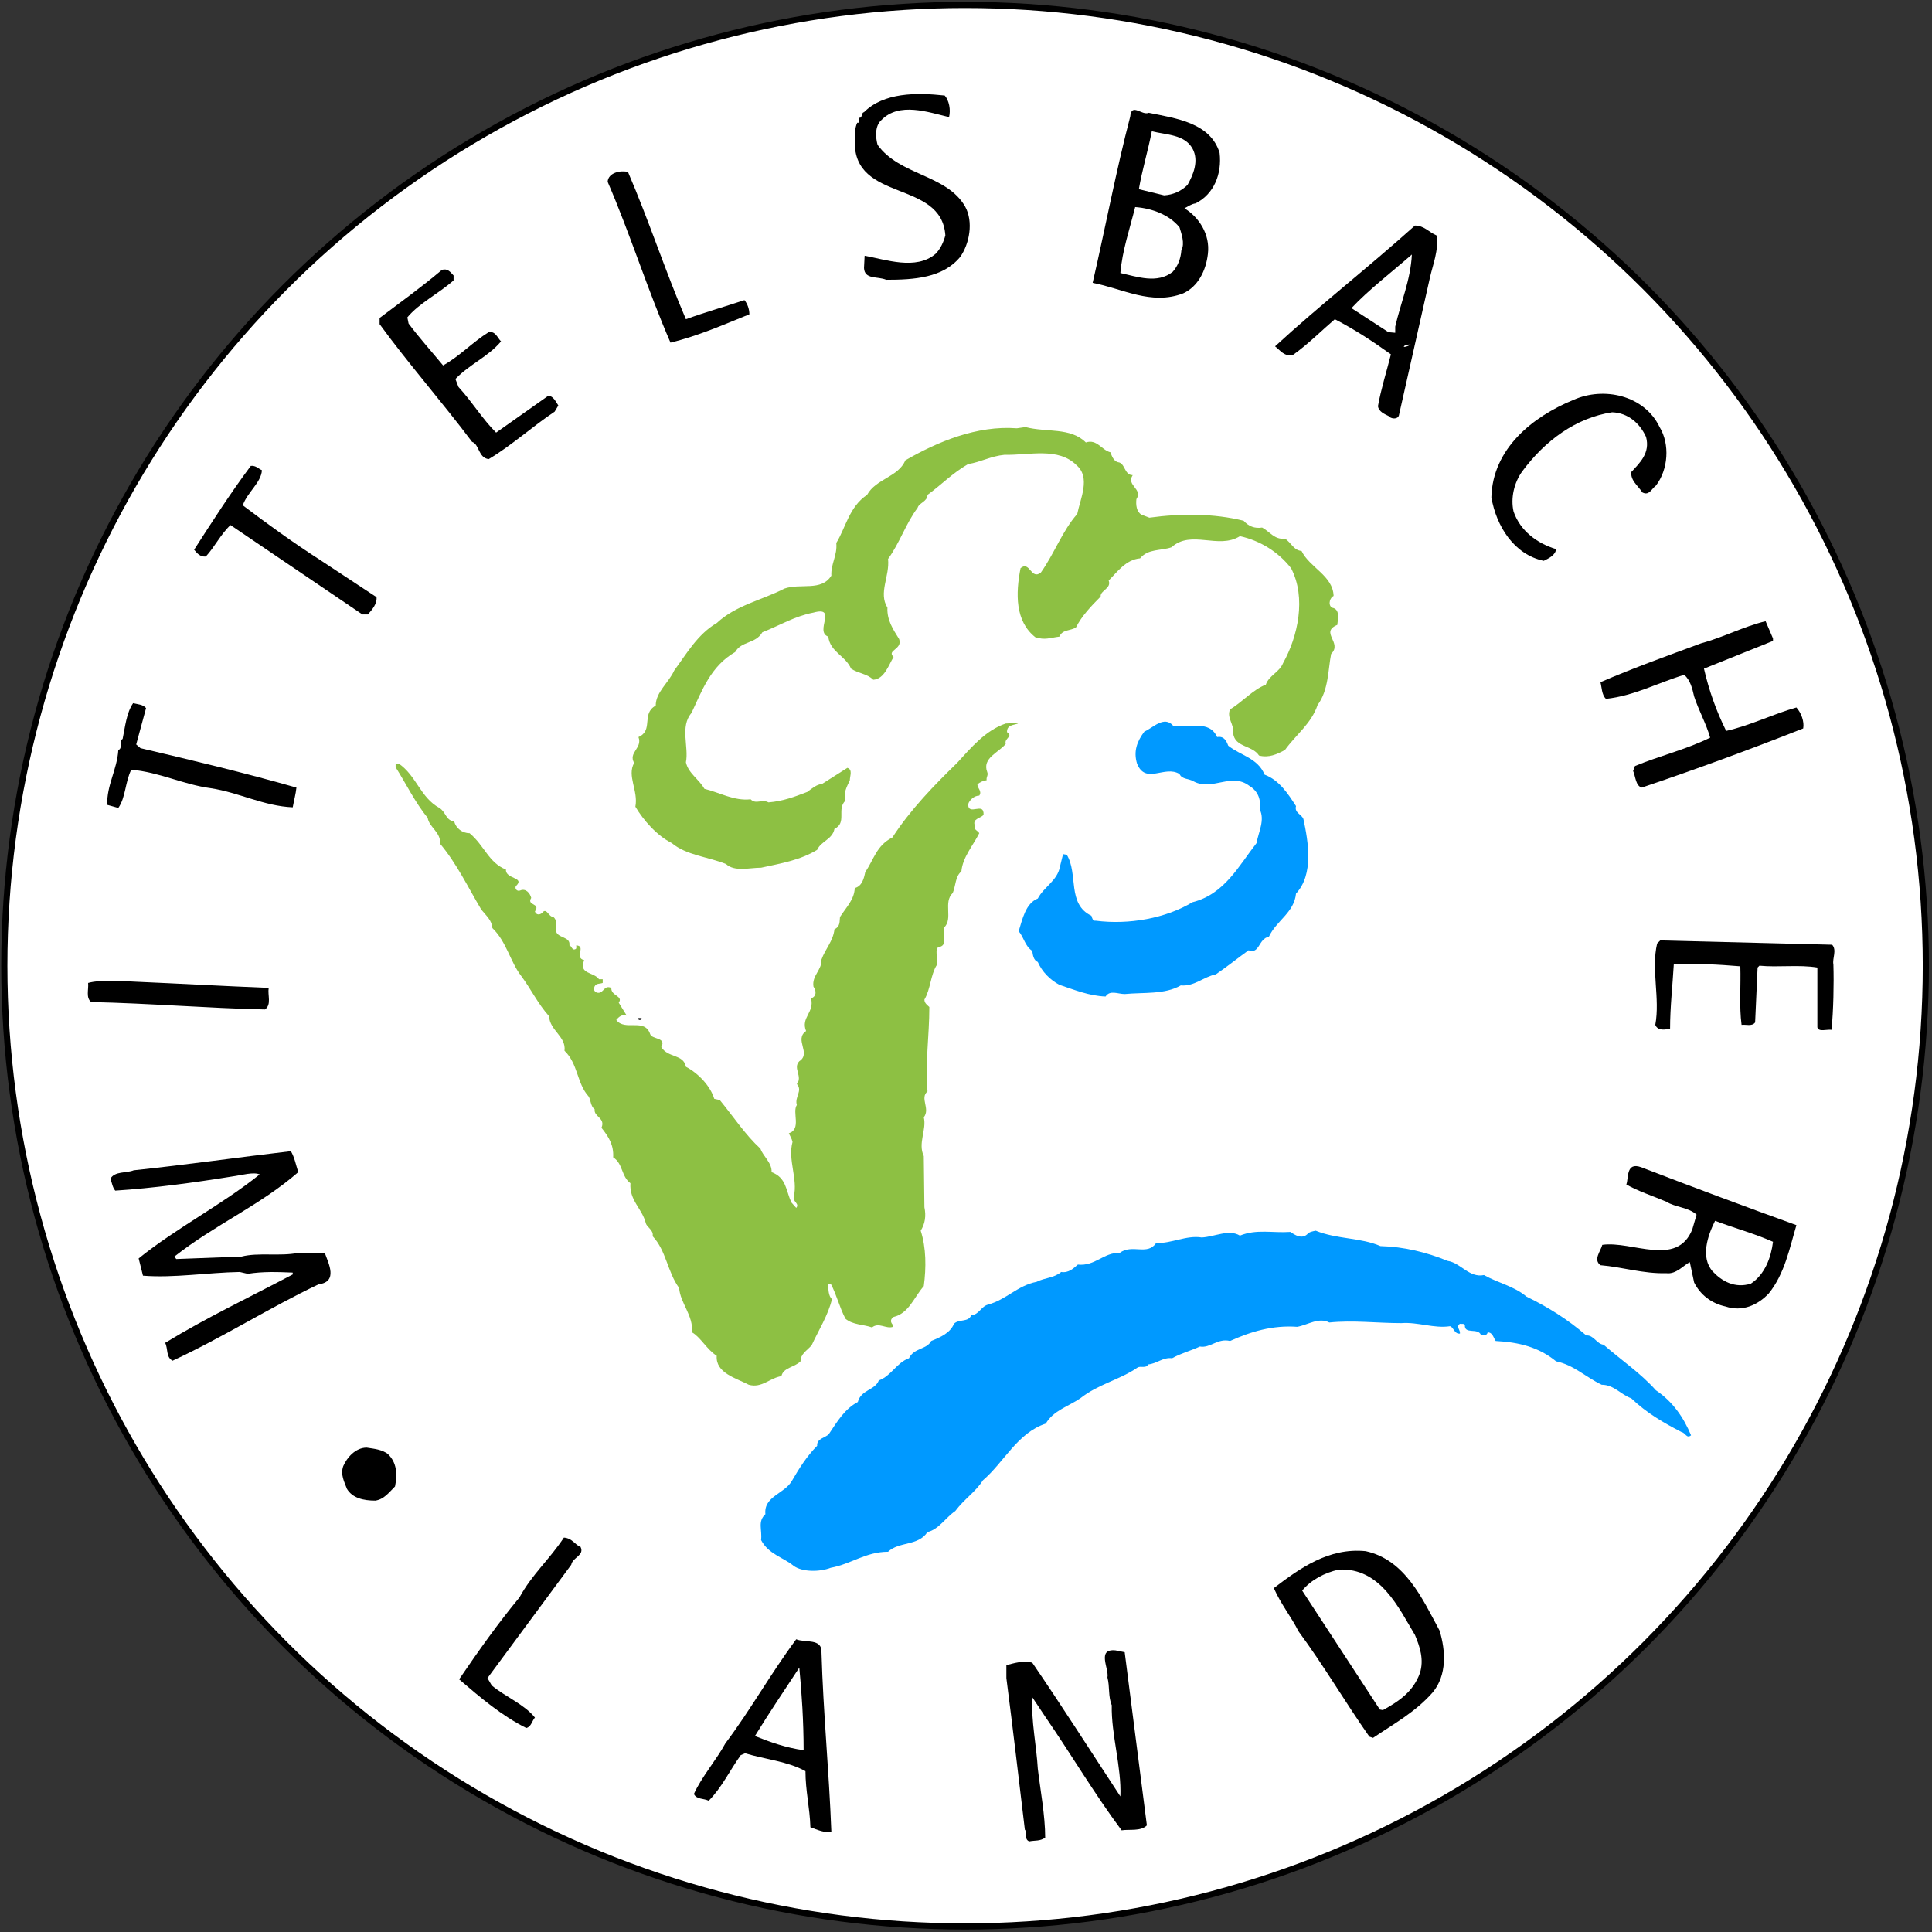 <?xml version="1.0" encoding="utf-8"?>
<!-- Generator: Adobe Illustrator 23.0.1, SVG Export Plug-In . SVG Version: 6.00 Build 0)  -->
<svg version="1.1" id="Ebene_1" xmlns="http://www.w3.org/2000/svg" xmlns:xlink="http://www.w3.org/1999/xlink" x="0px" y="0px"
	 viewBox="0 0 313.5 313.5" style="enable-background:new 0 0 313.5 313.5;" xml:space="preserve">
<rect x="0" y="0" width="313.5" height="313.5" fill="#333333" stroke="none"/>
<style type="text/css">
	.st0{fill:#FFFFFF;}
	.st1{fill:#8DC043;}
	.st2{fill:#0099FF;}
	.st3{fill:none;stroke:#000000;stroke-miterlimit:10;}
</style>
<g>
	<ellipse class="st0" cx="156.4" cy="156.6" rx="156.1" ry="155.8"/>
</g>
<g>
	<path d="M153.3,15.5c0.7,0.8,1,2.3,0.7,3.5c-3.4-0.8-8.1-2.5-11,0.5c-1.1,1-0.9,2.9-0.6,4c3.6,5,11.2,4.8,14.2,10
		c1.4,2.5,0.7,6.1-0.8,8.2c-2.8,3.4-7.5,3.7-12,3.7c-1.4-0.6-3.5,0-3.6-1.9l0.1-2c3.4,0.6,8.3,2.4,11.5-0.3c0.8-0.8,1.3-1.9,1.6-3
		c-0.6-9.1-14.9-5.3-14.7-15.3c0-1.1,0-2.1,0.4-3c0.2,0.1,0.4-0.1,0.3-0.4v-0.4c0.6,0.1,0.3-0.8,0.8-0.9
		C143.4,15,148.7,15,153.3,15.5z"/>
	<path d="M101.9,27.9c3.4,7.9,6.1,16.2,9.4,23.9c3-1.1,6.2-2,9.5-3.1c0.5,0.6,0.8,1.5,0.8,2.3c-4.2,1.7-8.3,3.5-12.8,4.6
		c-3.7-8.5-6.6-17.8-10.2-26.1C98.7,28,100.7,27.6,101.9,27.9z"/>
	<path d="M192.2,33.8c0.6-0.3,1.1-0.7,1.8-0.8c3-1.5,4.3-4.8,3.9-8.2c-1.5-4.9-7.1-5.6-11.5-6.5c-1.1,0.5-2.8-1.7-3,0.6
		c-2.3,8.8-4,17.9-6.1,27c4.8,0.9,9.5,3.7,14.7,1.7c2.4-1.1,3.7-3.7,4-6.4C196.4,38,194.5,35.2,192.2,33.8z M186.9,21.3
		c2.4,0.6,5.3,0.5,6.6,2.8c1.1,2,0.1,4.3-0.8,5.9c-1,1-2.3,1.6-3.8,1.7l-4.1-1C185.3,27.7,186.3,24.4,186.9,21.3z M191.7,40.6
		c-0.1,1.4-0.6,2.6-1.4,3.5c-2.5,2-5.8,0.8-8.5,0.2c0.3-3.6,1.5-7.1,2.4-10.7c2.8,0.2,5.6,1.3,7.2,3.3
		C191.7,37.9,192.3,39.5,191.7,40.6z"/>
	<path d="M233.1,38.2c-1.2-0.5-2-1.6-3.5-1.6c-7.8,7-15.3,12.8-22.7,19.6c0.9,0.7,1.5,1.7,2.9,1.4c2.4-1.7,4.7-4,6.8-5.8
		c3.3,1.7,6.3,3.7,9.1,5.7c-0.7,2.8-1.6,5.6-2.1,8.4c0.1,0.9,1.1,1.3,1.7,1.6c0.4,0.5,1.5,0.6,1.7-0.1l5-22.2
		C232.5,42.9,233.5,40.6,233.1,38.2z M226.4,53v1l-1.1-0.1l-6-3.9c2.7-2.9,6.6-5.9,9.8-8.7C228.9,45.4,227.3,49.1,226.4,53z"/>
	<path d="M73.6,44.7v0.8c-2.5,2.2-5.6,3.7-7.5,6l0.2,1c1.8,2.4,3.7,4.5,5.6,6.8c2.7-1.5,4.8-3.8,7.4-5.4c1.1-0.2,1.4,0.9,2,1.5
		c-2.1,2.5-5.1,3.7-7.4,6.1l0.5,1.3c2.3,2.5,3.8,5.1,6.1,7.4l8.5-6c0.8,0.1,1.2,1,1.6,1.6l-0.6,1c-3.6,2.4-7,5.5-10.7,7.7
		c-1.7-0.2-1.5-2.4-2.7-2.8c-4.8-6.4-10.5-12.9-15-19.1v-1c3.3-2.5,6.8-5,10.1-7.8C72.7,43.5,73.1,44.2,73.6,44.7z"/>
	<path class="st0" d="M228.9,55.9c-0.3,0.2-0.7,0.4-1.1,0.4C227.8,56,228.4,55.9,228.9,55.9z"/>
	<path d="M269.3,69.3c1.7,2.8,1.4,6.9-0.6,9.5c-0.7,0.5-1.1,1.7-2.2,1.1c-0.8-1.2-1.9-1.9-1.8-3.3c1.4-1.5,3.1-3.1,2.4-5.7
		c-1-2.2-2.9-3.9-5.5-4c-5.9,0.9-10.9,4.6-14.6,9.6c-1.3,1.8-1.9,4.3-1.4,6.5c1.1,3.2,3.9,5.2,6.9,6.1c-0.1,1-1.2,1.5-2,1.9
		c-4.8-1-7.7-5.6-8.5-10.3c0.2-7.9,6.7-13.1,13.3-15.8C260.2,62.7,266.8,64.1,269.3,69.3z"/>
	<path class="st1" d="M166.4,69.3c3.4,0.9,7.3,0,9.8,2.5c1.8-0.6,2.5,1.2,4,1.6c0.2,0.6,0.5,1.4,1.2,1.6c1.2,0.1,1,2.1,2.4,2.1
		c-1.1,1.7,1.7,2.2,0.6,3.9c-0.1,0.9,0,2,0.8,2.5l1.3,0.5c5.1-0.7,10.5-0.7,15.3,0.5c0.8,0.9,1.8,1.3,3,1.1c1.3,0.7,2,2,3.7,1.8
		c1,0.6,1.4,1.9,2.7,2c1.3,2.7,5.1,4,5.2,7.3c-0.5,0.2-1,1.3-0.3,1.9c1.4,0.2,1,1.8,0.9,2.8c-2.9,1.2,0.9,2.9-1,4.7
		c-0.5,2.5-0.4,5.9-2.2,8.3c-1,3-3.5,4.8-5.3,7.3c-1.3,0.7-2.6,1.3-4.2,0.9c-1.1-1.7-3.9-1.3-4.2-3.6c0.2-1.5-1.1-2.5-0.5-3.9
		c1.9-1.1,3.7-3.2,5.8-4c0.5-1.5,2.2-2,2.8-3.5c2.4-4.3,3.8-10.6,1.3-15.4c-2.1-2.7-5.1-4.5-8.3-5.2c-3.5,2.2-7.9-1.1-11.1,1.8
		c-1.7,0.6-3.8,0.2-5.1,1.8c-2.3,0.2-3.7,2.2-5.1,3.6c0.5,1.3-1.4,1.6-1.3,2.6c-1.6,1.6-3.1,3.2-4,5c-0.9,0.6-2.2,0.3-2.7,1.5
		c-1.6,0.2-2.3,0.6-3.9,0.1c-3.3-2.6-3.2-7.1-2.4-11.2c1.5-1.3,1.7,2,3.3,0.7c2.2-3.1,3.5-6.8,5.9-9.5c0.5-2.5,2.2-5.9-0.1-7.9
		c-3-3-7.7-1.6-11.7-1.7c-2.2,0.2-3.9,1.2-5.9,1.5c-2.6,1.5-4.5,3.5-6.6,5c0,1.1-1.4,1.3-1.6,2.1c-1.9,2.5-2.9,5.7-4.8,8.3
		c0.3,2.8-1.6,5.5-0.1,7.9c-0.1,2,0.9,3.5,1.9,5.1c0.6,1.7-2.1,1.8-0.9,2.9c-0.8,1.3-1.5,3.6-3.3,3.7c-1-1-2.4-1-3.6-1.8
		c-0.9-2.1-3.4-2.7-3.7-5.2c-2.3-0.8,1.6-5-2.4-3.9c-3.1,0.6-5.5,2.1-8.3,3.2c-1.1,1.9-3.4,1.4-4.4,3.2c-4,2.3-5.4,6.3-7.1,9.9
		c-1.9,2.2-0.4,5.5-0.9,8c0.4,1.8,2.1,2.7,3,4.3c2.5,0.6,4.8,2,7.5,1.7c0.9,0.9,1.8-0.1,2.9,0.5c2.4-0.2,4.2-0.9,6.3-1.7
		c0.8-0.6,1.5-1.2,2.4-1.3l4.1-2.6c0.9,0.3,0.4,1.3,0.4,2c-0.5,1.1-1.1,2.1-0.7,3.3c-1.5,1.4,0.3,3.6-1.8,4.6
		c-0.3,1.7-2.2,2-2.8,3.4c-2.8,1.7-5.9,2.2-9.1,2.9c-1.9,0-4.3,0.7-5.7-0.6c-3-1.2-6.4-1.4-8.8-3.4c-2.4-1.2-4.6-3.7-5.9-5.9
		c0.5-2.6-1.4-5-0.2-7.1c-1-1.7,1.4-2.4,0.7-4.2c2.5-1.1,0.4-3.8,2.8-5.1c0-2.2,2.1-3.7,3-5.7c2-2.7,3.8-5.9,6.9-7.7
		c3.1-2.9,7.3-3.7,11-5.6c2.6-0.9,6,0.5,7.6-2.1c-0.1-1.9,1-3.3,0.8-5.3c1.5-2.4,2.1-5.9,5-7.8c1.4-2.6,5.1-2.9,6.2-5.6
		c5.2-3,11.6-5.7,18.1-5.2L166.4,69.3z"/>
	<path d="M42.5,76.3c-0.1,2-2.4,3.6-3.1,5.7c4.1,3.1,8.1,6,12.6,8.9l9.1,6c0.1,1.1-0.7,2-1.4,2.8h-0.9L37.4,85.2
		c-1.6,1.5-2.6,3.6-4,5.1c-0.9,0.1-1.4-0.5-1.9-1.1c2.9-4.5,5.9-9.2,9.2-13.6C41.5,75.5,42,76.1,42.5,76.3z"/>
	<path d="M287.7,103.6v0.4l-11.2,4.5c0.8,3.5,2,6.9,3.6,10.1c4-0.9,7.5-2.7,11.4-3.8c0.8,0.9,1.3,2.3,1.1,3.4
		c-8.6,3.4-17.3,6.6-26.2,9.6c-1-0.3-1-1.8-1.4-2.7l0.3-0.8c4.1-1.7,8.1-2.6,12.2-4.6c-0.6-2.2-1.9-4.5-2.6-6.7
		c-0.3-1.3-0.6-2.6-1.6-3.5c-4.3,1.3-8.1,3.4-12.7,3.9c-0.7-0.6-0.7-2-0.9-2.7c5.3-2.3,10.9-4.3,16.3-6.3c3.7-1,6.8-2.7,10.5-3.6
		L287.7,103.6z"/>
	<path d="M23.7,114.9l-1.6,5.9l0.7,0.6c8.5,2,16.9,4,25.3,6.4c-0.1,1-0.4,2.1-0.6,3.2c-4.7-0.2-8.7-2.4-13.3-3.1
		c-4.5-0.6-8.3-2.6-12.9-3c-1,2-0.9,4.5-2.1,6.2l-1.8-0.5c-0.1-3.2,1.6-5.7,1.8-8.9c0.8-0.3,0-1.4,0.7-1.8c0.4-1.9,0.6-4.2,1.7-5.8
		C22.4,114.3,23.2,114.3,23.7,114.9z"/>
	<path class="st2" d="M190.4,117.8c2.4,0.4,5.8-1.1,7.1,1.8c1.1-0.2,1.5,0.6,1.8,1.4c2,1.6,4.8,2,5.9,4.7c2.4,0.9,3.8,3.1,5.1,5.1
		c-0.3,1.1,0.9,1.3,1.2,2.1c0.8,3.7,1.7,9-1.2,12.1c-0.3,3.1-3.2,4.4-4.4,7c-1.7,0.3-1.5,2.9-3.3,2.2c-1.8,1.3-3.4,2.6-5.3,3.9
		c-2,0.4-3.5,2-5.7,1.8c-2.6,1.5-6,1.1-9.1,1.4c-1.1,0-2.4-0.7-3.1,0.4c-2.7-0.1-5.1-1.1-7.5-1.9c-1.5-0.8-2.8-2.1-3.5-3.7
		c-0.7-0.3-0.8-1.1-0.9-1.8c-1.2-0.8-1.3-2.1-2.2-3.2c0.6-1.9,1.1-4.5,3.1-5.3c1-1.9,3.2-2.9,3.6-5.2l0.5-2l0.6,0.1
		c1.9,3.1,0,8,4,9.9c0.1,0.3,0.2,0.9,0.7,0.8c5.4,0.7,11.4-0.4,15.7-3c5.2-1.3,7.5-5.9,10.4-9.6c0.3-1.8,1.4-3.7,0.5-5.5
		c0.3-1.8-0.5-3.1-1.7-3.8c-2.9-2.2-6,0.9-9-0.7c-0.8-0.5-1.9-0.3-2.3-1.2c-2.4-1.5-5.5,1.8-6.9-1.7c-0.6-2,0-3.6,1.2-5.2
		C187,118.2,188.9,116,190.4,117.8z"/>
	<path class="st1" d="M165.2,117.4c-0.8,0.3-1.8,0.2-1.8,1.4c1.1,0.7-0.5,1-0.2,1.9c-1.1,1.4-3.9,2.3-3,4.6c0.2,0.5-0.2,0.8-0.1,1.3
		c-0.6,0.1-1.1,0.3-1.5,0.7c0,0.6,0.8,1.1,0.3,1.8c-0.8,0-1.6,0.7-1.8,1.4c0,2,2.6-0.5,2.5,1.7c-0.4,0.6-1.9,0.6-1.4,1.8
		c-0.3,0.6,0.5,0.8,0.7,1.2c-1,2-2.7,3.9-2.9,6.2c-1,0.8-0.9,2.3-1.4,3.5c-1.6,1.5,0.1,4.2-1.4,5.6c-0.4,1.1,0.8,3-1,3.2
		c-0.6,0.9,0.2,2-0.2,2.9c-1,1.6-1,3.9-2,5.6c0,0.6,0.5,0.9,0.8,1.2c0,4.7-0.7,9.1-0.3,13.7c-1.3,1.1,0.5,2.8-0.6,4.2
		c0.5,2-1,4.2,0,6.3l0.1,8.3c0.3,1.4,0.1,2.7-0.6,3.8c0.9,2.8,0.9,6,0.5,9c-1.6,1.8-2.4,4.4-4.9,5c-0.6,0.4-0.5,0.9-0.1,1.3v0.3
		c-1.1,0.4-2.3-0.8-3.4,0.1c-1.4-0.5-3.1-0.4-4.3-1.4c-1-1.9-1.4-3.8-2.4-5.7h-0.4c0,0.8,0,2,0.6,2.5c-0.6,2.6-2.2,5.1-3.3,7.5
		c-0.8,0.9-1.8,1.4-1.8,2.6c-1,1-2.8,1-3.1,2.4c-1.9,0.3-3.2,2-5.3,1.4c-2.1-1.1-5.4-1.9-5.2-4.7c-1.6-1-2.6-3-4-3.8
		c0.2-2.8-1.9-4.7-2.1-7.2c-1.9-2.6-2.1-6.1-4.3-8.4c0.2-1-0.9-1.4-1.1-2.1c-0.6-2.4-2.7-3.7-2.5-6.5c-1.5-1.1-1.2-3.2-2.8-4.2
		c0.1-2-0.7-3.3-1.9-4.8c0.7-1.6-1.3-1.8-1.1-3c-0.7-0.5-0.6-1.5-1-2.1c-1.9-2.1-1.7-5.3-3.9-7.4c0.3-2.3-2.4-3.3-2.5-5.6
		c-1.8-2-3-4.5-4.5-6.5c-1.8-2.3-2.4-5.6-4.7-7.8c-0.1-1.3-1-2-1.8-3c-2.2-3.7-4-7.5-6.7-10.7c0.2-1.8-1.8-2.7-2-4.2
		c-2-2.4-3.6-5.7-5.2-8.2v-0.6h0.5c2.9,2,3.5,5.5,6.6,7.2c1.1,0.7,1,2,2.4,2.2c0.3,1.1,1.3,1.9,2.5,1.9c2.4,2,3.1,4.8,5.9,5.9
		c-0.1,1.6,3.2,1.2,1.6,2.7c-0.2,0.4,0.2,0.9,0.7,0.7c0.9-0.4,1.6,0.4,1.8,1.2c-0.8,1.3,1.6,0.8,0.6,2.2c0.2,0.6,0.8,0.6,1.2,0.2
		c0.7-0.9,1,0.7,1.8,0.7c0.7,0.6,0.4,1.6,0.4,2.2c0.2,1.3,2.4,0.9,2.2,2.4c0.4,0.1,0.4,0.9,1,0.6c0.2-0.1,0.1-0.4,0.1-0.6
		c1.7,0.1-0.4,2,1.3,2.4c-1,2.3,1.6,1.9,2.4,3.1h0.6v0.6c-0.6,0.2-1.2,0-1.4,0.8c-0.1,0.5,0.3,0.8,0.7,0.8c0.9,0,0.9-1.3,2.1-0.8
		c-0.1,1.3,2,1.3,1.2,2.4l1.3,2.1c-0.7-0.3-1.3,0.2-1.7,0.7c1.4,1.9,4.6-0.4,5.5,2.3c0.3,0.9,2.7,0.5,1.8,2.1c1.1,1.8,3.6,1.1,4,3.2
		c2.1,1.1,4,3.2,4.6,5.2l0.9,0.2c2.3,2.8,4.1,5.6,6.6,7.9c0.4,1.2,1.9,2.3,1.8,3.8c2.4,0.9,2.3,2.9,3.2,4.9l0.8,0.9
		c0.6-0.7-0.6-1-0.4-1.8c0.7-2.9-1-6-0.2-8.9c-0.1-0.5-0.4-1-0.6-1.4c2.1-0.7,0.5-3.4,1.3-4.6c-0.4-1.3,1-2.3,0-3.4
		c1-1.2-0.7-2.6,0.4-3.7c2-1.3-0.9-3.5,1.1-4.9c-0.9-2.2,1.4-3,0.8-5.3c0.9-0.3,0.9-1.2,0.4-1.9c-0.3-1.8,1.4-2.7,1.3-4.4
		c0.6-1.7,1.9-3,2.1-4.9c1-0.5,0.8-1.3,0.9-2c1.1-1.7,2.3-2.8,2.4-4.7c1.2-0.3,1.5-1.6,1.7-2.6c1.4-2,1.8-4.3,4.4-5.6
		c2.9-4.5,6.8-8.5,10.5-12.1c2.2-2.4,4.6-5.3,7.9-6.4C164.1,117.4,164.7,117.2,165.2,117.4z"/>
	<path d="M297.3,153.3c0.8,0.9,0,2.2,0.2,3.2c0.1,3.2,0,7.5-0.3,10.6c-0.8-0.1-2.1,0.4-2.3-0.4V157c-3-0.5-6.3,0-9.4-0.3l-0.3,0.3
		l-0.4,8.9c-0.5,0.7-1.5,0.3-2.2,0.4c-0.4-3-0.1-6.3-0.2-9.5c-3.6-0.3-7.2-0.5-10.8-0.3c-0.2,3.5-0.6,6.9-0.6,10.4
		c-0.8,0.2-2,0.4-2.4-0.6c0.8-4.3-0.7-9,0.3-13.2l0.5-0.5L297.3,153.3z"/>
	<path d="M43.6,160.3c-0.2,1.2,0.5,2.7-0.6,3.5c-9.3-0.2-18.7-1-28.2-1.2c-0.9-0.7-0.4-2-0.5-3.1c2.2-0.6,5.3-0.3,7.7-0.2
		C29,159.6,36,160,43.6,160.3z"/>
	<path d="M104.1,165.2c0.1,0.4-0.7,0.4-0.5,0H104.1z"/>
	<path d="M48.4,190.2c-6.2,5.4-13.5,8.5-20.1,13.7l0.3,0.4l10.6-0.4c2.7-0.7,6.2,0,9.2-0.6h4.3c0.6,1.7,2.2,4.7-1,5.1
		c-8,3.8-15.5,8.6-23.7,12.4c-1.1-0.6-0.7-1.9-1.2-2.9c6.7-4.1,13.7-7.4,20.7-11.1v-0.3c-2.4-0.1-4.8-0.2-7.3,0.2l-1.3-0.3
		c-5.3,0.1-10.7,1-15.7,0.6l-0.7-2.8c6.2-5,13.5-8.7,19.6-13.6h0.1c-1-0.5-3,0.1-4.5,0.3c-6.2,1-12.8,1.9-19,2.3
		c-0.5-0.6-0.5-1.3-0.8-1.9c0.7-1.3,2.6-0.9,3.8-1.4c8.6-0.9,16.9-2.1,25.5-3.1C47.8,187.8,48,189,48.4,190.2z"/>
	<path d="M266.3,189.4c-2.5-0.9-2,1.8-2.4,2.8c1.9,1.1,4.4,1.9,6.5,2.8c1.4,0.9,3.6,0.9,4.9,2.1l-0.7,2.4c-2.5,6.2-9.8,1.8-14.6,2.5
		c-0.3,1.1-1.5,2.4-0.3,3.3c3.6,0.3,6.9,1.4,10.7,1.3c1.6,0.2,2.8-1.3,3.8-1.8l0.7,3.3c1,2,2.8,3.4,5.1,3.9c2.7,0.9,5.2-0.2,7-2.1
		c2.6-3.2,3.4-7.4,4.5-11.1C283.2,195.8,274.6,192.6,266.3,189.4z M284.1,208.3c-2.6,0.8-4.7-0.4-6.2-2c-2-2.3-0.8-5.8,0.4-8.2
		c3.2,1.2,6.2,2,9.4,3.4C287.4,204,286.4,206.8,284.1,208.3z"/>
	<path class="st2" d="M224,202.2c3.8,0.1,7.5,1,10.9,2.4c2.1,0.3,3.5,2.8,5.9,2.3c2.3,1.3,4.9,1.8,6.9,3.5c3.5,1.7,6.7,3.7,9.7,6.3
		c1.2-0.1,1.7,1.4,2.8,1.5c3,2.6,6,4.6,8.5,7.4c2.7,1.8,4.5,4.4,5.7,7.3c-0.7,0.6-0.9-0.4-1.5-0.5c-2.9-1.5-5.7-3.1-8.2-5.5
		c-1.7-0.6-2.8-2.2-4.8-2.2c-2.7-1.3-4.5-3.2-7.4-3.8c-2.8-2.3-6-3.1-9.8-3.3c-0.4-0.6-0.5-1.4-1.3-1.4c-0.1,0.5-0.7,0.6-1.1,0.4
		c-0.5-1.2-2.7,0-2.6-1.6c-0.2-0.3-0.6-0.1-0.8-0.2c-0.7,0.5,0.1,1,0,1.6c-0.9,0.1-1-1-1.6-1.2c-2.6,0.4-5.2-0.7-7.9-0.5
		c-4,0-7.8-0.5-11.7-0.1c-1.7-0.9-3.5,0.4-5.2,0.7c-4-0.3-7.6,0.8-10.9,2.3c-2-0.5-3.2,1.2-4.9,0.9c-1.5,0.7-3.1,1.1-4.5,1.9
		c-1.5-0.2-2.5,0.9-3.9,1c-0.3,0.7-1.2,0.2-1.7,0.5c-2.9,2-6.4,2.7-9.3,5c-1.9,1.3-4.4,2-5.6,4.1c-4.6,1.5-6.8,6.3-10.2,9.2
		c-1.2,1.9-3,3-4.5,5c-1.5,1-2.7,3-4.5,3.4c-1.5,2.3-4.6,1.5-6.4,3.2c-3.6,0-6,2-9.3,2.6c-1.8,0.7-4.6,0.7-6-0.3
		c-1.7-1.4-4.1-1.9-5.3-4.2c0.2-1.7-0.6-3,0.7-4.2c-0.3-2.9,3.1-3.3,4.3-5.4c1.1-1.9,2.4-4,4.1-5.7c-0.1-1.2,1.4-1.3,1.9-1.9
		c1.4-2.1,2.6-4.1,4.7-5.2c0.5-2,2.8-1.9,3.4-3.5c2-0.7,2.9-2.9,4.9-3.6c0.8-1.7,2.9-1.4,3.6-2.8c1.5-0.6,3.1-1.3,3.7-2.8
		c0.8-0.8,2.4-0.2,2.8-1.4c1.2,0,1.6-1.4,2.7-1.7c3-0.8,4.8-3.1,7.9-3.7c1.4-0.7,2.8-0.6,4-1.6c1.2,0.2,2-0.6,2.7-1.2
		c2.8,0.3,4.2-2,6.8-1.9c2-1.5,4.5,0.5,5.9-1.6c2.5,0.1,4.9-1.3,7.4-0.9c2.1-0.1,4.4-1.4,6.2-0.3c2.7-1.1,5.3-0.4,8.2-0.6
		c0.7,0.5,1.8,1.2,2.7,0.4c0.3-0.4,0.9-0.5,1.4-0.6C216.9,201.1,220.8,200.8,224,202.2z"/>
	<path d="M62.9,235.9c1.5,1.4,1.6,3.3,1.2,5.3c-1,1-1.8,2.1-3.2,2.3c-1.9,0-3.7-0.4-4.6-1.9c-0.4-1.1-1.1-2.3-0.6-3.7
		c0.6-1.4,2-3,3.8-3C60.8,235.1,61.9,235.2,62.9,235.9z"/>
	<path d="M94.2,251c0.7,1.4-1.3,1.7-1.5,2.9l-13.6,18.4l0.7,1.2c2.3,1.9,5.2,3,7,5.2c-0.5,0.6-0.6,1.5-1.4,1.7
		c-4-2-7.4-4.9-10.9-7.9c3.2-4.7,6.4-9.2,9.8-13.3c2-3.7,4.9-6.2,7.2-9.7C92.9,249.6,93.3,250.7,94.2,251z"/>
	<path d="M233.6,264.6c-2.8-5.2-5.6-11.5-12-12.9c-6-0.6-10.7,2.8-14.9,6c1.2,2.7,2.8,4.6,4,7c4.2,5.7,7.5,11.4,11.5,17.1l0.6,0.2
		c3.4-2.3,6.9-4.2,9.7-7.4C234.8,271.8,234.6,267.9,233.6,264.6z M230.4,271.5c-1.1,3-3.3,4.5-6,6l-0.5-0.1l-12.6-19.3
		c1.5-1.8,3.7-2.9,5.9-3.4c6.8-0.4,9.8,6.3,12.4,10.6C230.4,267.2,231.1,269.3,230.4,271.5z"/>
	<path d="M186.1,296.2c-1,1-2.8,0.6-4.1,0.8c-4.4-5.9-8.3-12.5-12.3-18.3l-2.2-3.3c-0.2,3.8,0.7,8,0.9,11.6
		c0.4,3.4,1.2,7.6,1.2,11.2c-0.9,0.6-1.6,0.4-2.6,0.6c-0.9-0.4-0.2-1.4-0.7-1.9c-1-8.3-1.9-16.1-3-24.6v-2.1
		c1.2-0.3,2.7-0.8,4.2-0.4c4.8,7,9.5,14.4,14.3,21.7c0.2-4.8-1.5-10-1.4-14.8c-0.6-1.4-0.3-3-0.7-4.5c0.3-1.4-1.8-4.7,1.3-4.4
		l1.5,0.3L186.1,296.2z"/>
	<path d="M133.3,268.1c0.1-2.3-2.7-1.5-4.1-2.1c-4.3,5.8-7.3,11.3-11.5,16.9c-1.4,2.6-3.9,5.5-5.1,8.2c0.4,0.9,1.6,0.7,2.4,1.1
		c2.1-2.1,3.4-4.9,5.2-7.4l0.7-0.3c3.3,1,6.9,1.3,9.8,2.9c0,3.2,0.7,5.9,0.8,9.1c1.1,0.4,2.4,1,3.4,0.7
		C134.5,286.9,133.6,278.2,133.3,268.1z M122.5,281.7c2.4-3.9,4.7-7.3,7.2-11.1c0.4,4.1,0.7,8.8,0.7,13.4
		C127.5,283.6,125,282.7,122.5,281.7z"/>
</g>
<circle class="st3" cx="156.6" cy="156.7" r="155.9"/>
</svg>
